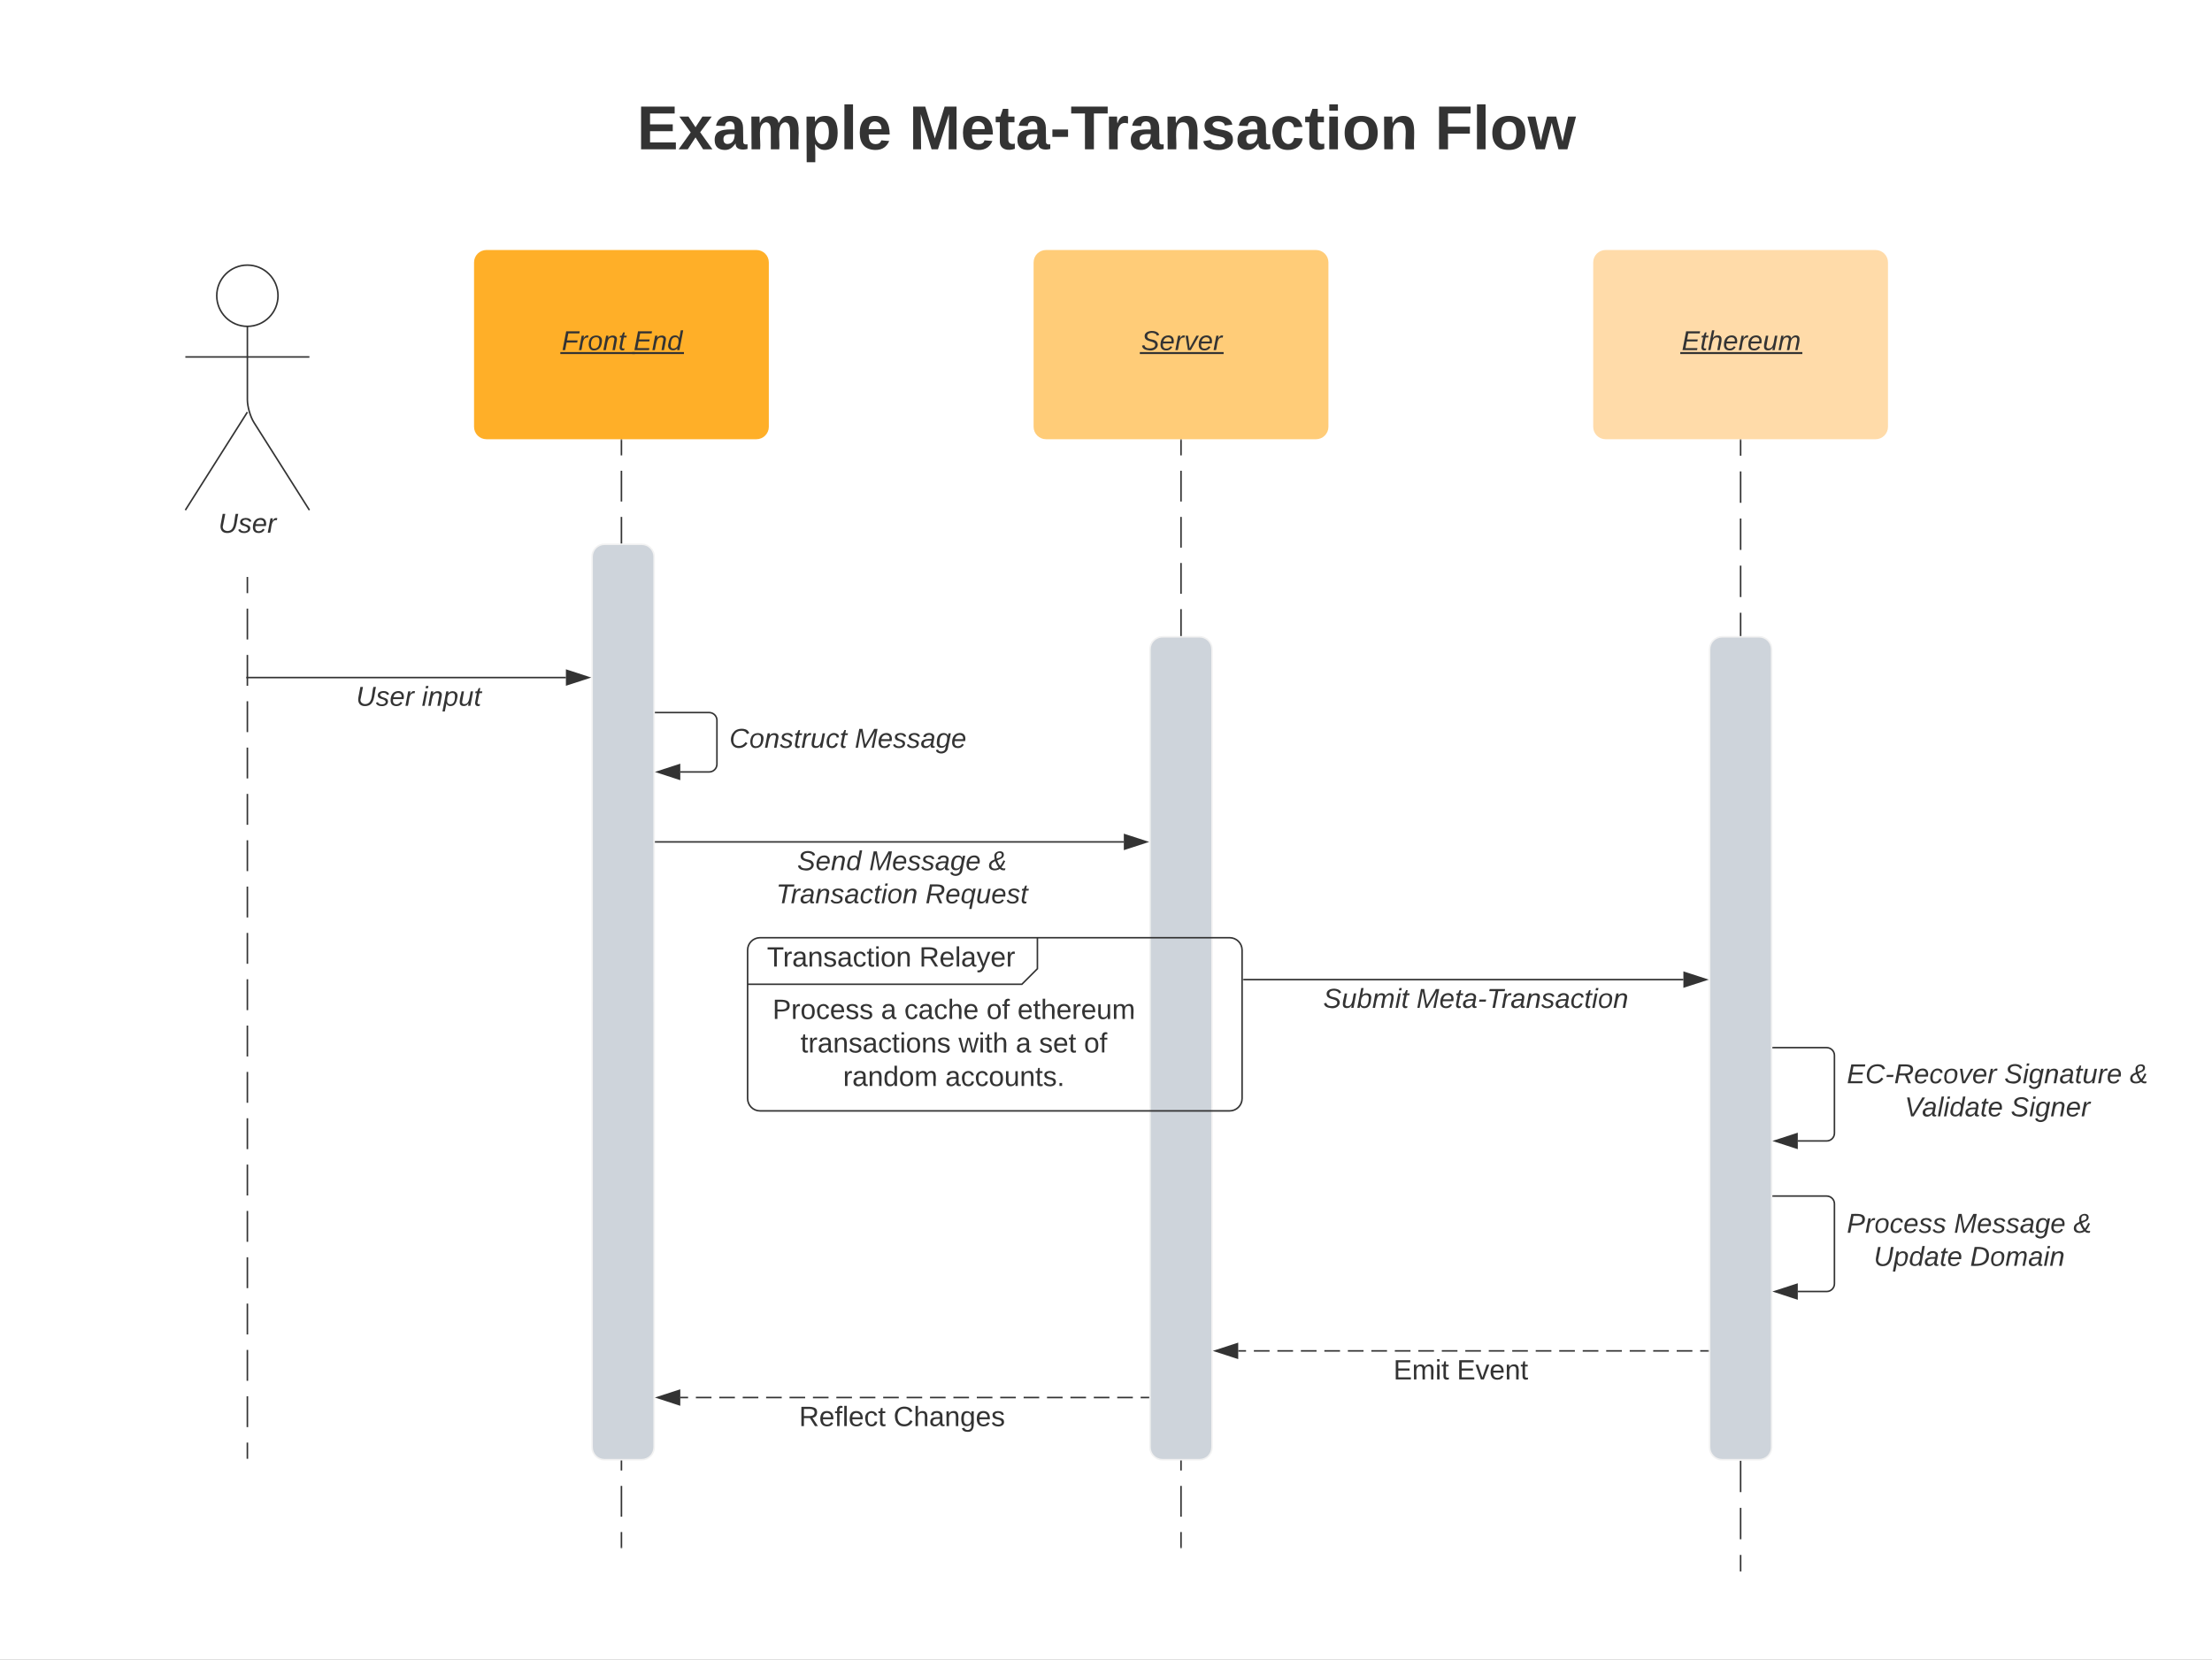 <svg xmlns="http://www.w3.org/2000/svg" xmlns:xlink="http://www.w3.org/1999/xlink" xmlns:lucid="lucid" width="1426.36" height="1070.11"><rect width="100%" height="100%" fill="#808080" stroke="none"/><g transform="translate(0 0)" lucid:page-tab-id="0_0"><path d="M0 0h1426.36v1070.1H0z" fill="#fff"/><path d="M400.72 283.7v9.92m0 9.92v19.83m0 9.92v19.82m0 9.9v19.85m0 9.9v19.85m0 9.9v19.85m0 9.9v19.85m0 9.9v19.85m0 9.9v19.85m0 9.9v19.85m0 9.9v19.85m0 9.9v19.85m0 9.9v19.85m0 9.9v19.85m0 9.9v19.85m0 9.9v19.85m0 9.9v19.84m0 9.93v19.83m0 9.92v19.83m0 9.93v19.83m0 9.92v19.83m0 9.93v19.83m0 9.92v19.83m0 9.93v19.83m0 9.92v9.92" stroke="#333" fill="none"/><path d="M401.22 283.7h-1v-.5h1z" fill="#333"/><path d="M400.72 997.68v.52" stroke="#333" fill="none"/><path d="M381.8 358.93c0-4.42 3.57-8 8-8h24c4.4 0 8 3.58 8 8V933.2c0 4.42-3.6 8-8 8h-24c-4.43 0-8-3.58-8-8z" stroke="#f2f2f2" fill="#ced4db"/><path d="M761.55 283.7v9.92m0 9.92v19.83m0 9.92v19.82m0 9.9v19.85m0 9.9v19.85m0 9.9v19.85m0 9.9v19.85m0 9.9v19.85m0 9.9v19.85m0 9.9v19.85m0 9.9v19.85m0 9.9v19.85m0 9.9v19.85m0 9.9v19.85m0 9.9v19.85m0 9.9v19.85m0 9.9v19.84m0 9.93v19.83m0 9.92v19.83m0 9.93v19.83m0 9.92v19.83m0 9.93v19.83m0 9.92v19.83m0 9.93v19.83m0 9.92v9.92" stroke="#333" fill="none"/><path d="M762.05 283.7h-1v-.5h1z" fill="#333"/><path d="M761.55 997.68v.52" stroke="#333" fill="none"/><path d="M741.55 418.6c0-4.42 3.58-8 8-8h24c4.42 0 8 3.58 8 8v514.6c0 4.42-3.58 8-8 8h-24c-4.42 0-8-3.58-8-8z" stroke="#f2f2f2" fill="#ced4db"/><path d="M305.68 169.2c0-4.42 3.58-8 8-8h174.08c4.4 0 8 3.58 8 8v106c0 4.42-3.6 8-8 8H313.68c-4.42 0-8-3.58-8-8z" stroke="#000" stroke-opacity="0" fill="#ffaf28"/><use xlink:href="#a" transform="matrix(1,0,0,1,313.68,169.202) translate(48.537 56.556)"/><use xlink:href="#b" transform="matrix(1,0,0,1,313.68,169.202) translate(94.858 56.556)"/><path d="M666.5 169.2c0-4.42 3.6-8 8-8h174.1c4.4 0 8 3.58 8 8v106c0 4.42-3.6 8-8 8H674.5c-4.4 0-8-3.58-8-8z" stroke="#000" stroke-opacity="0" fill="#ffcc78"/><use xlink:href="#c" transform="matrix(1,0,0,1,674.514,169.202) translate(61.377 56.556)"/><path d="M179.27 190.68c0 10.9-8.84 19.75-19.75 19.75-10.9 0-19.75-8.84-19.75-19.75 0-10.9 8.84-19.75 19.75-19.75 10.9 0 19.75 8.84 19.75 19.75z" stroke="#333" fill="#fff"/><path d="M159.52 210.43v47.3c0 4.42 1.9 11.03 4.28 14.76l35.72 56.43m-40-63.2l-40 63.2m0-98.75h80" stroke="#333" fill="none"/><path d="M119.52 178.93c0-4.42 3.58-8 8-8h64c4.42 0 8 3.58 8 8v164c0 4.42-3.58 8-8 8h-64c-4.42 0-8-3.58-8-8z" fill="none"/><use xlink:href="#d" transform="matrix(1,0,0,1,39.519,328.931) translate(101.284 14.556)"/><path d="M159.52 372.5v9.96m0 9.96v19.9m0 9.97v19.9m0 9.96v19.92m0 9.96v19.9m0 9.97v19.93m0 9.96v19.9m0 9.96v19.92m0 9.96v19.9m0 9.97v19.93m0 9.95v19.92m0 9.96v19.9m0 9.97v19.92m0 9.96v19.92m0 9.96v19.92m0 9.95v19.92m0 9.96v19.9m0 9.97v19.92m0 9.96v19.9m0 9.97v9.96M159.52 372.5v-.5M159.52 940.1v.5M159.24 436.87h205.68M159.25 436.87h-.5" stroke="#333" fill="none"/><path d="M379.67 436.87l-14.26 4.63v-9.27z" stroke="#333" fill="#333"/><use xlink:href="#e" transform="matrix(1,0,0,1,229.595,440.868) translate(0.005 14.222)"/><use xlink:href="#f" transform="matrix(1,0,0,1,229.595,440.868) translate(42.375 14.222)"/><path d="M405.45 67.26c0-4.42 3.58-8 8-8h599.46c4.42 0 8 3.58 8 8v42c0 4.43-3.58 8-8 8H413.46c-4.42 0-8-3.57-8-8z" fill="none"/><use xlink:href="#g" transform="matrix(1,0,0,1,410.451,64.258) translate(0.278 32)"/><use xlink:href="#h" transform="matrix(1,0,0,1,410.451,64.258) translate(175.722 32)"/><use xlink:href="#i" transform="matrix(1,0,0,1,410.451,64.258) translate(514.833 32)"/><path d="M422.8 542.85h301.87" stroke="#333" fill="none"/><path d="M422.8 543.35h-.5v-1h.5z" fill="#333"/><path d="M739.43 542.85l-14.26 4.64v-9.28z" stroke="#333" fill="#333"/><use xlink:href="#j" transform="matrix(1,0,0,1,500.461,546.855) translate(13.585 14.222)"/><use xlink:href="#k" transform="matrix(1,0,0,1,500.461,546.855) translate(60.005 14.222)"/><use xlink:href="#l" transform="matrix(1,0,0,1,500.461,546.855) translate(136.993 14.222)"/><use xlink:href="#m" transform="matrix(1,0,0,1,500.461,546.855) translate(0.005 35.556)"/><use xlink:href="#n" transform="matrix(1,0,0,1,500.461,546.855) translate(96.301 35.556)"/><path d="M422.8 459.44h34.5c2.75 0 5 2.24 5 5v28.3c0 2.75-2.25 5-5 5h-18.63" stroke="#333" fill="none"/><path d="M422.8 459.94h-.5v-1h.5z" fill="#333"/><path d="M423.9 497.73l14.27-4.63v9.27z" stroke="#333" fill="#333"/><use xlink:href="#o" transform="matrix(1,0,0,1,470.291,467.921) translate(0.005 14.222)"/><use xlink:href="#p" transform="matrix(1,0,0,1,470.291,467.921) translate(80.894 14.222)"/><path d="M1122.4 283.7v10.13m0 10.12v20.25m0 10.13v20.25m0 10.13v20.26m0 10.12v20.25m0 10.13v20.25m0 10.14v20.25m0 10.1v20.26m0 10.13v20.24m0 10.12v20.26m0 10.12v20.25m0 10.12v20.25m0 10.12v20.25m0 10.12v20.25m0 10.13v20.25m0 10.12v20.25m0 10.13v20.25m0 10.13v20.25m0 10.12v20.25m0 10.13v20.25m0 10.13v20.26m0 10.12v20.25m0 10.13v20.25m0 10.14v20.25m0 10.1v10.14" stroke="#333" fill="none"/><path d="M1122.9 283.7h-1v-.5h1z" fill="#333"/><path d="M1122.4 1012.72v.52" stroke="#333" fill="none"/><path d="M1102.4 418.6c0-4.42 3.57-8 8-8h24c4.4 0 8 3.58 8 8v514.6c0 4.42-3.6 8-8 8h-24c-4.43 0-8-3.58-8-8z" stroke="#f2f2f2" fill="#ced4db"/><path d="M1027.35 169.2c0-4.42 3.58-8 8-8h174.07c4.42 0 8 3.58 8 8v106c0 4.42-3.58 8-8 8h-174.07c-4.42 0-8-3.58-8-8z" stroke="#000" stroke-opacity="0" fill="#ffdba9"/><use xlink:href="#q" transform="matrix(1,0,0,1,1035.348,169.202) translate(49.031 56.556)"/><path d="M1143.4 675.5h34.5c2.75 0 5 2.23 5 5v50.16c0 2.76-2.25 5-5 5h-18.63" stroke="#333" fill="none"/><path d="M1143.4 676h-.5v-1h.5z" fill="#333"/><path d="M1144.5 735.66l14.27-4.64v9.27z" stroke="#333" fill="#333"/><use xlink:href="#r" transform="matrix(1,0,0,1,1190.886,684.241) translate(0.005 14.222)"/><use xlink:href="#s" transform="matrix(1,0,0,1,1190.886,684.241) translate(101.536 14.222)"/><use xlink:href="#l" transform="matrix(1,0,0,1,1190.886,684.241) translate(182.425 14.222)"/><use xlink:href="#t" transform="matrix(1,0,0,1,1190.886,684.241) translate(37.314 35.556)"/><use xlink:href="#u" transform="matrix(1,0,0,1,1190.886,684.241) translate(105.709 35.556)"/><path d="M482.08 612.62c0-4.42 3.58-8 8-8h170.87c4.42 0 8 3.58 8 8v4.93c0 3.9-2.24 9.3-5 12.07-2.76 2.76-8.17 5-12.07 5h-161.8c-4.42 0-8-3.58-8-8z" fill="#fff"/><path d="M668.95 604.62v20l-10 10H482.08" stroke="#333" fill="none"/><path d="M482.08 612.62c0-4.42 3.58-8 8-8h302.85c4.4 0 8 3.58 8 8v95.66c0 4.42-3.6 8-8 8H490.08c-4.42 0-8-3.58-8-8z" stroke="#333" fill="none"/><use xlink:href="#v" transform="matrix(1,0,0,1,490.081,604.62) translate(4.475 18.6)"/><use xlink:href="#w" transform="matrix(1,0,0,1,490.081,604.62) translate(102.675 18.6)"/><use xlink:href="#x" transform="matrix(1,0,0,1,494.081,642.62) translate(4.075 14.4)"/><use xlink:href="#y" transform="matrix(1,0,0,1,494.081,642.62) translate(74.025 14.4)"/><use xlink:href="#z" transform="matrix(1,0,0,1,494.081,642.62) translate(89.025 14.4)"/><use xlink:href="#A" transform="matrix(1,0,0,1,494.081,642.62) translate(142.025 14.4)"/><use xlink:href="#B" transform="matrix(1,0,0,1,494.081,642.62) translate(162.025 14.4)"/><use xlink:href="#C" transform="matrix(1,0,0,1,494.081,642.62) translate(22.1 36)"/><use xlink:href="#D" transform="matrix(1,0,0,1,494.081,642.62) translate(124 36)"/><use xlink:href="#y" transform="matrix(1,0,0,1,494.081,642.62) translate(160.9 36)"/><use xlink:href="#E" transform="matrix(1,0,0,1,494.081,642.62) translate(175.9 36)"/><use xlink:href="#F" transform="matrix(1,0,0,1,494.081,642.62) translate(204.9 36)"/><use xlink:href="#G" transform="matrix(1,0,0,1,494.081,642.62) translate(49.55 57.6)"/><use xlink:href="#H" transform="matrix(1,0,0,1,494.081,642.62) translate(115.45 57.6)"/><path d="M801.93 631.64h283.57" stroke="#333" fill="none"/><path d="M801.94 632.14h-.5v-1h.5z" fill="#333"/><path d="M1100.27 631.64l-14.27 4.63V627z" stroke="#333" fill="#333"/><g><use xlink:href="#I" transform="matrix(1,0,0,1,853.236,635.638) translate(0.005 14.222)"/><use xlink:href="#J" transform="matrix(1,0,0,1,853.236,635.638) translate(60.153 14.222)"/></g><path d="M1143.4 771.2h34.5c2.75 0 5 2.25 5 5v51.54c0 2.76-2.25 5-5 5h-18.63" stroke="#333" fill="none"/><path d="M1143.4 771.7h-.5v-1h.5z" fill="#333"/><path d="M1144.5 832.74l14.27-4.63v9.28z" stroke="#333" fill="#333"/><g><use xlink:href="#K" transform="matrix(1,0,0,1,1190.886,780.642) translate(0.005 14.222)"/><use xlink:href="#k" transform="matrix(1,0,0,1,1190.886,780.642) translate(69.091 14.222)"/><use xlink:href="#l" transform="matrix(1,0,0,1,1190.886,780.642) translate(146.079 14.222)"/><use xlink:href="#L" transform="matrix(1,0,0,1,1190.886,780.642) translate(17.338 35.556)"/><use xlink:href="#M" transform="matrix(1,0,0,1,1190.886,780.642) translate(79.511 35.556)"/></g><path d="M1101.4 871.03h-5.06m-5.05 0h-10.1m-5.06 0h-10.1m-5.05 0h-10.1m-5.06 0h-10.1m-5.04 0h-10.1m-5.05 0h-10.1m-5.05 0h-10.1m-5.05 0h-10.1m-5.04 0H960m-5.04 0h-10.1m-5.05 0h-10.1m-5.04 0h-10.1m-5.04 0h-10.1m-5.05 0h-10.1m-5.05 0h-10.1m-5.05 0h-10.1m-5.04 0h-10.1m-5.05 0h-10.1m-5.05 0h-10.1m-5.05 0h-5.04" stroke="#333" fill="none"/><path d="M1101.9 871.53h-.53v-1h.52z" fill="#333"/><path d="M783.67 871.03l14.27-4.64v9.26z" stroke="#333" fill="#333"/><g><use xlink:href="#N" transform="matrix(1,0,0,1,898.519,875.029) translate(0.005 14.4)"/><use xlink:href="#O" transform="matrix(1,0,0,1,898.519,875.029) translate(40.905 14.4)"/></g><path d="M740.55 901.1h-5.03m-5.03 0h-10.07m-5.03 0h-10.07m-5.03 0h-10.06m-5.03 0h-10.06m-5.03 0h-10.05m-5.03 0h-10.06m-5.03 0h-10.07m-5.03 0h-10.06m-5.03 0h-10.06m-5.04 0h-10.06m-5.03 0H569.5m-5.04 0H554.4m-5.04 0H539.3m-5.03 0H524.2m-5.02 0H509.1m-5.02 0h-10.06m-5.03 0h-10.07m-5.04 0h-10.07m-5.03 0h-10.06m-5.03 0h-5.03" stroke="#333" fill="none"/><path d="M741.05 901.6h-.5v-1h.5z" fill="#333"/><path d="M423.9 901.1l14.27-4.62v9.27z" stroke="#333" fill="#333"/><g><use xlink:href="#P" transform="matrix(1,0,0,1,515.246,905.111) translate(0.005 14.4)"/><use xlink:href="#Q" transform="matrix(1,0,0,1,515.246,905.111) translate(60.905 14.4)"/></g><defs><path fill="#333" d="M87-220l-18 92h140l-5 28H64L45 0H11l48-248h178l-5 28H87" id="R"/><path fill="#333" d="M66-151c12-25 30-51 66-40l-6 26C45-176 58-65 38 0H6l36-190h30" id="S"/><path fill="#333" d="M30-147c31-64 166-65 159 27C183-49 158 1 86 4 9 8 1-88 30-147zM88-20c53 0 68-48 68-100 0-31-11-51-44-50-52 1-68 46-68 97 0 32 13 53 44 53" id="T"/><path fill="#333" d="M67-158c22-48 132-52 116 29L158 0h-32l25-140c3-38-53-32-70-12C52-117 51-52 38 0H6l36-190h30" id="U"/><path fill="#333" d="M51-54c-9 22 5 41 31 30L79-1C43 14 10-4 19-52l22-115H19l5-23h22l19-43h21l-9 43h35l-4 23H73" id="V"/><g id="a"><use transform="matrix(0.049,0,0,0.049,0,0)" xlink:href="#R"/><use transform="matrix(0.049,0,0,0.049,10.815,0)" xlink:href="#S"/><use transform="matrix(0.049,0,0,0.049,16.691,0)" xlink:href="#T"/><use transform="matrix(0.049,0,0,0.049,26.568,0)" xlink:href="#U"/><use transform="matrix(0.049,0,0,0.049,36.444,0)" xlink:href="#V"/><path fill="#333" d="M-.9 1.23h48.1v1.3H-.9z"/></g><path fill="#333" d="M11 0l48-248h184l-5 28H87l-15 79h140l-5 27H67L50-27h158l-5 27H11" id="W"/><path fill="#333" d="M133-28C103 26-5 8 13-77c13-62 24-115 90-117 29-1 46 15 56 35l19-102h32L160 0h-30zM45-64c-2 27 10 43 35 43 54-1 69-50 69-103 0-29-15-46-42-46-53-1-58 58-62 106" id="X"/><g id="b"><use transform="matrix(0.049,0,0,0.049,0,0)" xlink:href="#W"/><use transform="matrix(0.049,0,0,0.049,11.852,0)" xlink:href="#U"/><use transform="matrix(0.049,0,0,0.049,21.728,0)" xlink:href="#X"/><path fill="#333" d="M-.9 1.23h33.4v1.3H-.9z"/></g><path fill="#333" d="M194-120c59 52 2 134-86 124-53-6-90-18-98-63l31-7c8 30 29 43 70 43 46 0 84-17 71-62-32-43-135-20-137-98-3-89 178-90 191-16l-30 9c-8-48-127-53-127 5 0 53 81 35 115 65" id="Y"/><path fill="#333" d="M111-194c62-3 86 47 72 106H45c-7 38 6 69 45 68 27-1 43-14 53-32l24 11C152-15 129 4 87 4 38 3 12-23 12-71c0-70 32-119 99-123zm44 81c14-66-71-72-95-28-4 8-8 17-11 28h106" id="Z"/><path fill="#333" d="M89 0H52L20-190h33L74-25l89-165h34" id="aa"/><g id="c"><use transform="matrix(0.049,0,0,0.049,0,0)" xlink:href="#Y"/><use transform="matrix(0.049,0,0,0.049,11.852,0)" xlink:href="#Z"/><use transform="matrix(0.049,0,0,0.049,21.728,0)" xlink:href="#S"/><use transform="matrix(0.049,0,0,0.049,27.605,0)" xlink:href="#aa"/><use transform="matrix(0.049,0,0,0.049,36.494,0)" xlink:href="#Z"/><use transform="matrix(0.049,0,0,0.049,46.37,0)" xlink:href="#S"/><path fill="#333" d="M-.9 1.23h54.03v1.3H-.9z"/></g><path fill="#333" d="M62-99C39-31 123 0 170-40s38-139 58-208h34C234-144 253 4 115 4 49 4 18-43 31-112l26-136h34" id="ab"/><path fill="#333" d="M55-144c13 50 104 24 104 88C159 21 15 23 1-39l26-10c6 40 102 42 102-4-13-50-104-23-104-87 0-71 143-71 148-8l-29 4c-5-35-85-37-89 0" id="ac"/><g id="d"><use transform="matrix(0.049,0,0,0.049,0,0)" xlink:href="#ab"/><use transform="matrix(0.049,0,0,0.049,12.79,0)" xlink:href="#ac"/><use transform="matrix(0.049,0,0,0.049,21.679,0)" xlink:href="#Z"/><use transform="matrix(0.049,0,0,0.049,31.556,0)" xlink:href="#S"/></g><g id="e"><use transform="matrix(0.049,0,0,0.049,0,0)" xlink:href="#ab"/><use transform="matrix(0.049,0,0,0.049,12.79,0)" xlink:href="#ac"/><use transform="matrix(0.049,0,0,0.049,21.679,0)" xlink:href="#Z"/><use transform="matrix(0.049,0,0,0.049,31.556,0)" xlink:href="#S"/></g><path fill="#333" d="M50-231l6-30h32l-6 30H50zM6 0l37-190h31L37 0H6" id="ad"/><path fill="#333" d="M67-162c32-53 139-36 121 50C175-51 163 2 97 4 68 4 52-11 42-31 38 6 28 39 22 75H-9l50-265h29c-1 10 0 20-3 28zm89 36c0-26-10-43-35-43-54 0-67 50-69 103-1 29 14 45 42 46 53 0 62-58 62-106" id="ae"/><path fill="#333" d="M67 3c-93-2-31-127-26-193h32L48-50c-3 39 53 32 70 12 30-34 30-101 43-152h32L157 0h-30c1-10 6-24 4-33-14 20-29 37-64 36" id="af"/><g id="f"><use transform="matrix(0.049,0,0,0.049,0,0)" xlink:href="#ad"/><use transform="matrix(0.049,0,0,0.049,3.901,0)" xlink:href="#U"/><use transform="matrix(0.049,0,0,0.049,13.778,0)" xlink:href="#ae"/><use transform="matrix(0.049,0,0,0.049,23.654,0)" xlink:href="#af"/><use transform="matrix(0.049,0,0,0.049,33.531,0)" xlink:href="#V"/></g><path fill="#333" d="M24 0v-248h195v40H76v63h132v40H76v65h150V0H24" id="ag"/><path fill="#333" d="M144 0l-44-69L55 0H2l70-98-66-92h53l41 62 40-62h54l-67 91 71 99h-54" id="ah"/><path fill="#333" d="M133-34C117-15 103 5 69 4 32 3 11-16 11-54c-1-60 55-63 116-61 1-26-3-47-28-47-18 1-26 9-28 27l-52-2c7-38 36-58 82-57s74 22 75 68l1 82c-1 14 12 18 25 15v27c-30 8-71 5-69-32zm-48 3c29 0 43-24 42-57-32 0-66-3-65 30 0 17 8 27 23 27" id="ai"/><path fill="#333" d="M220-157c-53 9-28 100-34 157h-49v-107c1-27-5-49-29-50C55-147 81-57 75 0H25l-1-190h47c2 12-1 28 3 38 10-53 101-56 108 0 13-22 24-43 59-42 82 1 51 116 57 194h-49v-107c-1-25-5-48-29-50" id="aj"/><path fill="#333" d="M135-194c53 0 70 44 70 98 0 56-19 98-73 100-31 1-45-17-59-34 3 33 2 69 2 105H25l-1-265h48c2 10 0 23 3 31 11-24 29-35 60-35zM114-30c33 0 39-31 40-66 0-38-9-64-40-64-56 0-55 130 0 130" id="ak"/><path fill="#333" d="M25 0v-261h50V0H25" id="al"/><path fill="#333" d="M185-48c-13 30-37 53-82 52C43 2 14-33 14-96s30-98 90-98c62 0 83 45 84 108H66c0 31 8 55 39 56 18 0 30-7 34-22zm-45-69c5-46-57-63-70-21-2 6-4 13-4 21h74" id="am"/><g id="g"><use transform="matrix(0.111,0,0,0.111,0,0)" xlink:href="#ag"/><use transform="matrix(0.111,0,0,0.111,26.667,0)" xlink:href="#ah"/><use transform="matrix(0.111,0,0,0.111,48.889,0)" xlink:href="#ai"/><use transform="matrix(0.111,0,0,0.111,71.111,0)" xlink:href="#aj"/><use transform="matrix(0.111,0,0,0.111,106.667,0)" xlink:href="#ak"/><use transform="matrix(0.111,0,0,0.111,131,0)" xlink:href="#al"/><use transform="matrix(0.111,0,0,0.111,142.111,0)" xlink:href="#am"/></g><path fill="#333" d="M230 0l2-204L168 0h-37L68-204 70 0H24v-248h70l56 185 57-185h69V0h-46" id="an"/><path fill="#333" d="M115-3C79 11 28 4 28-45v-112H4v-33h27l15-45h31v45h36v33H77v99c-1 23 16 31 38 25v30" id="ao"/><path fill="#333" d="M14-72v-43h91v43H14" id="ap"/><path fill="#333" d="M136-208V0H84v-208H4v-40h212v40h-80" id="aq"/><path fill="#333" d="M135-150c-39-12-60 13-60 57V0H25l-1-190h47c2 13-1 29 3 40 6-28 27-53 61-41v41" id="ar"/><path fill="#333" d="M135-194c87-1 58 113 63 194h-50c-7-57 23-157-34-157-59 0-34 97-39 157H25l-1-190h47c2 12-1 28 3 38 12-26 28-41 61-42" id="as"/><path fill="#333" d="M137-138c1-29-70-34-71-4 15 46 118 7 119 86 1 83-164 76-172 9l43-7c4 19 20 25 44 25 33 8 57-30 24-41C81-84 22-81 20-136c-2-80 154-74 161-7" id="at"/><path fill="#333" d="M190-63c-7 42-38 67-86 67-59 0-84-38-90-98-12-110 154-137 174-36l-49 2c-2-19-15-32-35-32-30 0-35 28-38 64-6 74 65 87 74 30" id="au"/><path fill="#333" d="M25-224v-37h50v37H25zM25 0v-190h50V0H25" id="av"/><path fill="#333" d="M110-194c64 0 96 36 96 99 0 64-35 99-97 99-61 0-95-36-95-99 0-62 34-99 96-99zm-1 164c35 0 45-28 45-65 0-40-10-65-43-65-34 0-45 26-45 65 0 36 10 65 43 65" id="aw"/><g id="h"><use transform="matrix(0.111,0,0,0.111,0,0)" xlink:href="#an"/><use transform="matrix(0.111,0,0,0.111,33.222,0)" xlink:href="#am"/><use transform="matrix(0.111,0,0,0.111,55.444,0)" xlink:href="#ao"/><use transform="matrix(0.111,0,0,0.111,68.667,0)" xlink:href="#ai"/><use transform="matrix(0.111,0,0,0.111,90.889,0)" xlink:href="#ap"/><use transform="matrix(0.111,0,0,0.111,104.111,0)" xlink:href="#aq"/><use transform="matrix(0.111,0,0,0.111,126.222,0)" xlink:href="#ar"/><use transform="matrix(0.111,0,0,0.111,141.778,0)" xlink:href="#ai"/><use transform="matrix(0.111,0,0,0.111,164,0)" xlink:href="#as"/><use transform="matrix(0.111,0,0,0.111,188.333,0)" xlink:href="#at"/><use transform="matrix(0.111,0,0,0.111,210.556,0)" xlink:href="#ai"/><use transform="matrix(0.111,0,0,0.111,232.778,0)" xlink:href="#au"/><use transform="matrix(0.111,0,0,0.111,255,0)" xlink:href="#ao"/><use transform="matrix(0.111,0,0,0.111,268.222,0)" xlink:href="#av"/><use transform="matrix(0.111,0,0,0.111,279.333,0)" xlink:href="#aw"/><use transform="matrix(0.111,0,0,0.111,303.667,0)" xlink:href="#as"/></g><path fill="#333" d="M76-208v77h127v40H76V0H24v-248h183v40H76" id="ax"/><path fill="#333" d="M231 0h-52l-39-155L100 0H48L-1-190h46L77-45c9-52 24-97 36-145h53l37 145 32-145h46" id="ay"/><g id="i"><use transform="matrix(0.111,0,0,0.111,0,0)" xlink:href="#ax"/><use transform="matrix(0.111,0,0,0.111,24.333,0)" xlink:href="#al"/><use transform="matrix(0.111,0,0,0.111,35.444,0)" xlink:href="#aw"/><use transform="matrix(0.111,0,0,0.111,59.778,0)" xlink:href="#ay"/></g><g id="j"><use transform="matrix(0.049,0,0,0.049,0,0)" xlink:href="#Y"/><use transform="matrix(0.049,0,0,0.049,11.852,0)" xlink:href="#Z"/><use transform="matrix(0.049,0,0,0.049,21.728,0)" xlink:href="#U"/><use transform="matrix(0.049,0,0,0.049,31.605,0)" xlink:href="#X"/></g><path fill="#333" d="M222 0l43-216c-8 16-17 34-26 49L143 0h-22L81-216 41 0H11l48-248h42l38 208 116-208h45L252 0h-30" id="az"/><path fill="#333" d="M165-48c-4 18 1 34 23 27l-3 20c-29 8-62 0-52-35h-2C116-14 99 4 63 4 30 4 8-16 8-49c0-68 71-67 138-67 10-26 0-56-31-54-26 1-42 9-47 31l-32-5c8-67 160-71 144 15-5 28-9 54-15 81zM42-50c3 52 80 24 89-6 7-12 7-24 11-38-47 1-103-4-100 44" id="aA"/><path fill="#333" d="M103-194c29 0 47 14 56 36 2-11 5-23 8-32h30L160-5C157 61 82 97 21 62 9 55 4 45 1 30l28-7c7 42 83 31 92-3 4-16 9-38 13-55-13 20-29 36-62 36-40 0-60-25-60-64 0-71 23-131 91-131zm4 24c-53 0-58 54-61 104-2 27 10 44 36 44 49 0 65-50 67-102 1-29-15-46-42-46" id="aB"/><g id="k"><use transform="matrix(0.049,0,0,0.049,0,0)" xlink:href="#az"/><use transform="matrix(0.049,0,0,0.049,14.765,0)" xlink:href="#Z"/><use transform="matrix(0.049,0,0,0.049,24.642,0)" xlink:href="#ac"/><use transform="matrix(0.049,0,0,0.049,33.531,0)" xlink:href="#ac"/><use transform="matrix(0.049,0,0,0.049,42.42,0)" xlink:href="#aA"/><use transform="matrix(0.049,0,0,0.049,52.296,0)" xlink:href="#aB"/><use transform="matrix(0.049,0,0,0.049,62.173,0)" xlink:href="#Z"/></g><path fill="#333" d="M76-182c-8-73 125-95 125-21 0 51-54 56-87 74 9 28 22 52 38 74 18-21 33-48 44-75l23 10c-14 30-29 60-51 83 10 12 32 18 53 12l-3 23c-25 10-55 0-69-17C107 16 2 14 6-62c3-51 38-63 75-80-2-12-3-27-5-40zM36-62c0 51 68 50 96 25-18-23-33-52-44-82-24 12-52 20-52 57zm109-166c-39-2-46 38-38 76 28-11 67-14 67-50 0-17-12-25-29-26" id="aC"/><use transform="matrix(0.049,0,0,0.049,0,0)" xlink:href="#aC" id="l"/><path fill="#333" d="M151-220L108 0H75l42-220H32l6-28h203l-5 28h-85" id="aD"/><path fill="#333" d="M44-68c0 29 11 47 38 47 30 0 42-19 51-41l28 9C148-21 126 4 82 4 31 4 10-29 12-85c3-77 74-140 146-93 12 8 15 23 18 40l-31 5c-1-22-13-36-36-36-52 0-65 49-65 101" id="aE"/><g id="m"><use transform="matrix(0.049,0,0,0.049,0,0)" xlink:href="#aD"/><use transform="matrix(0.049,0,0,0.049,9.481,0)" xlink:href="#S"/><use transform="matrix(0.049,0,0,0.049,15.358,0)" xlink:href="#aA"/><use transform="matrix(0.049,0,0,0.049,25.235,0)" xlink:href="#U"/><use transform="matrix(0.049,0,0,0.049,35.111,0)" xlink:href="#ac"/><use transform="matrix(0.049,0,0,0.049,44,0)" xlink:href="#aA"/><use transform="matrix(0.049,0,0,0.049,53.877,0)" xlink:href="#aE"/><use transform="matrix(0.049,0,0,0.049,62.765,0)" xlink:href="#V"/><use transform="matrix(0.049,0,0,0.049,67.704,0)" xlink:href="#ad"/><use transform="matrix(0.049,0,0,0.049,71.605,0)" xlink:href="#T"/><use transform="matrix(0.049,0,0,0.049,81.481,0)" xlink:href="#U"/></g><path fill="#333" d="M249-183c0 48-29 72-75 77L221 0h-36l-43-103H65L45 0H11l48-248c83 2 190-17 190 65zm-34 3c0-55-74-39-127-41l-18 92c63-1 145 13 145-51" id="aF"/><path fill="#333" d="M133-28C103 26-5 8 13-77c13-62 24-115 90-117 29-1 46 15 56 35 2-12 6-24 8-34h31L144 75h-31zM45-64c-2 27 10 43 35 43 54-1 69-50 69-103 0-29-15-46-42-46-53-1-58 58-62 106" id="aG"/><g id="n"><use transform="matrix(0.049,0,0,0.049,0,0)" xlink:href="#aF"/><use transform="matrix(0.049,0,0,0.049,12.79,0)" xlink:href="#Z"/><use transform="matrix(0.049,0,0,0.049,22.667,0)" xlink:href="#aG"/><use transform="matrix(0.049,0,0,0.049,32.543,0)" xlink:href="#af"/><use transform="matrix(0.049,0,0,0.049,42.42,0)" xlink:href="#Z"/><use transform="matrix(0.049,0,0,0.049,52.296,0)" xlink:href="#ac"/><use transform="matrix(0.049,0,0,0.049,61.185,0)" xlink:href="#V"/></g><path fill="#333" d="M125-24c46 0 70-25 89-51l25 16C214-24 183 4 123 4 8 4-5-146 60-208c32-50 158-61 191-5 5 7 9 14 11 22l-32 10c-9-28-33-43-69-43-74 0-108 51-108 125 0 46 24 75 72 75" id="aH"/><g id="o"><use transform="matrix(0.049,0,0,0.049,0,0)" xlink:href="#aH"/><use transform="matrix(0.049,0,0,0.049,12.79,0)" xlink:href="#T"/><use transform="matrix(0.049,0,0,0.049,22.667,0)" xlink:href="#U"/><use transform="matrix(0.049,0,0,0.049,32.543,0)" xlink:href="#ac"/><use transform="matrix(0.049,0,0,0.049,41.432,0)" xlink:href="#V"/><use transform="matrix(0.049,0,0,0.049,46.37,0)" xlink:href="#S"/><use transform="matrix(0.049,0,0,0.049,52.247,0)" xlink:href="#af"/><use transform="matrix(0.049,0,0,0.049,62.123,0)" xlink:href="#aE"/><use transform="matrix(0.049,0,0,0.049,71.012,0)" xlink:href="#V"/></g><g id="p"><use transform="matrix(0.049,0,0,0.049,0,0)" xlink:href="#az"/><use transform="matrix(0.049,0,0,0.049,14.765,0)" xlink:href="#Z"/><use transform="matrix(0.049,0,0,0.049,24.642,0)" xlink:href="#ac"/><use transform="matrix(0.049,0,0,0.049,33.531,0)" xlink:href="#ac"/><use transform="matrix(0.049,0,0,0.049,42.42,0)" xlink:href="#aA"/><use transform="matrix(0.049,0,0,0.049,52.296,0)" xlink:href="#aB"/><use transform="matrix(0.049,0,0,0.049,62.173,0)" xlink:href="#Z"/></g><path fill="#333" d="M67-158c15-20 31-36 64-36 94 0 33 127 27 194h-32l25-140c3-38-53-32-70-12C52-117 51-51 37 0H6l51-261h31" id="aI"/><path fill="#333" d="M248-111c6-24 9-61-24-58-72 9-57 108-77 169h-31l26-142c3-37-50-30-64-10C52-115 50-51 37 0H6l36-190h30c-1 10-6 24-4 32 13-43 101-52 105 5 13-22 29-41 61-41 90 0 28 129 23 194h-31" id="aJ"/><g id="q"><use transform="matrix(0.049,0,0,0.049,0,0)" xlink:href="#W"/><use transform="matrix(0.049,0,0,0.049,11.852,0)" xlink:href="#V"/><use transform="matrix(0.049,0,0,0.049,16.79,0)" xlink:href="#aI"/><use transform="matrix(0.049,0,0,0.049,26.667,0)" xlink:href="#Z"/><use transform="matrix(0.049,0,0,0.049,36.543,0)" xlink:href="#S"/><use transform="matrix(0.049,0,0,0.049,42.42,0)" xlink:href="#Z"/><use transform="matrix(0.049,0,0,0.049,52.296,0)" xlink:href="#af"/><use transform="matrix(0.049,0,0,0.049,62.173,0)" xlink:href="#aJ"/><path fill="#333" d="M-.9 1.23h78.73v1.3H-.9z"/></g><path fill="#333" d="M18-82l6-28h88l-6 28H18" id="aK"/><g id="r"><use transform="matrix(0.049,0,0,0.049,0,0)" xlink:href="#W"/><use transform="matrix(0.049,0,0,0.049,11.852,0)" xlink:href="#aH"/><use transform="matrix(0.049,0,0,0.049,24.642,0)" xlink:href="#aK"/><use transform="matrix(0.049,0,0,0.049,30.519,0)" xlink:href="#aF"/><use transform="matrix(0.049,0,0,0.049,43.309,0)" xlink:href="#Z"/><use transform="matrix(0.049,0,0,0.049,53.185,0)" xlink:href="#aE"/><use transform="matrix(0.049,0,0,0.049,62.074,0)" xlink:href="#T"/><use transform="matrix(0.049,0,0,0.049,71.951,0)" xlink:href="#aa"/><use transform="matrix(0.049,0,0,0.049,80.84,0)" xlink:href="#Z"/><use transform="matrix(0.049,0,0,0.049,90.716,0)" xlink:href="#S"/></g><g id="s"><use transform="matrix(0.049,0,0,0.049,0,0)" xlink:href="#Y"/><use transform="matrix(0.049,0,0,0.049,11.852,0)" xlink:href="#ad"/><use transform="matrix(0.049,0,0,0.049,15.753,0)" xlink:href="#aB"/><use transform="matrix(0.049,0,0,0.049,25.63,0)" xlink:href="#U"/><use transform="matrix(0.049,0,0,0.049,35.506,0)" xlink:href="#aA"/><use transform="matrix(0.049,0,0,0.049,45.383,0)" xlink:href="#V"/><use transform="matrix(0.049,0,0,0.049,50.321,0)" xlink:href="#af"/><use transform="matrix(0.049,0,0,0.049,60.198,0)" xlink:href="#S"/><use transform="matrix(0.049,0,0,0.049,66.074,0)" xlink:href="#Z"/></g><path fill="#333" d="M119 0H84L31-248h34l41 218 126-218h36" id="aL"/><path fill="#333" d="M6 0l50-261h32L37 0H6" id="aM"/><g id="t"><use transform="matrix(0.049,0,0,0.049,0,0)" xlink:href="#aL"/><use transform="matrix(0.049,0,0,0.049,11.21,0)" xlink:href="#aA"/><use transform="matrix(0.049,0,0,0.049,21.086,0)" xlink:href="#aM"/><use transform="matrix(0.049,0,0,0.049,24.988,0)" xlink:href="#ad"/><use transform="matrix(0.049,0,0,0.049,28.889,0)" xlink:href="#X"/><use transform="matrix(0.049,0,0,0.049,38.765,0)" xlink:href="#aA"/><use transform="matrix(0.049,0,0,0.049,48.642,0)" xlink:href="#V"/><use transform="matrix(0.049,0,0,0.049,53.58,0)" xlink:href="#Z"/></g><g id="u"><use transform="matrix(0.049,0,0,0.049,0,0)" xlink:href="#Y"/><use transform="matrix(0.049,0,0,0.049,11.852,0)" xlink:href="#ad"/><use transform="matrix(0.049,0,0,0.049,15.753,0)" xlink:href="#aB"/><use transform="matrix(0.049,0,0,0.049,25.63,0)" xlink:href="#U"/><use transform="matrix(0.049,0,0,0.049,35.506,0)" xlink:href="#Z"/><use transform="matrix(0.049,0,0,0.049,45.383,0)" xlink:href="#S"/></g><path fill="#333" d="M127-220V0H93v-220H8v-28h204v28h-85" id="aN"/><path fill="#333" d="M114-163C36-179 61-72 57 0H25l-1-190h30c1 12-1 29 2 39 6-27 23-49 58-41v29" id="aO"/><path fill="#333" d="M141-36C126-15 110 5 73 4 37 3 15-17 15-53c-1-64 63-63 125-63 3-35-9-54-41-54-24 1-41 7-42 31l-33-3c5-37 33-52 76-52 45 0 72 20 72 64v82c-1 20 7 32 28 27v20c-31 9-61-2-59-35zM48-53c0 20 12 33 32 33 41-3 63-29 60-74-43 2-92-5-92 41" id="aP"/><path fill="#333" d="M117-194c89-4 53 116 60 194h-32v-121c0-31-8-49-39-48C34-167 62-67 57 0H25l-1-190h30c1 10-1 24 2 32 11-22 29-35 61-36" id="aQ"/><path fill="#333" d="M135-143c-3-34-86-38-87 0 15 53 115 12 119 90S17 21 10-45l28-5c4 36 97 45 98 0-10-56-113-15-118-90-4-57 82-63 122-42 12 7 21 19 24 35" id="aR"/><path fill="#333" d="M96-169c-40 0-48 33-48 73s9 75 48 75c24 0 41-14 43-38l32 2c-6 37-31 61-74 61-59 0-76-41-82-99-10-93 101-131 147-64 4 7 5 14 7 22l-32 3c-4-21-16-35-41-35" id="aS"/><path fill="#333" d="M59-47c-2 24 18 29 38 22v24C64 9 27 4 27-40v-127H5v-23h24l9-43h21v43h35v23H59v120" id="aT"/><path fill="#333" d="M24-231v-30h32v30H24zM24 0v-190h32V0H24" id="aU"/><path fill="#333" d="M100-194c62-1 85 37 85 99 1 63-27 99-86 99S16-35 15-95c0-66 28-99 85-99zM99-20c44 1 53-31 53-75 0-43-8-75-51-75s-53 32-53 75 10 74 51 75" id="aV"/><g id="v"><use transform="matrix(0.05,0,0,0.05,0,0)" xlink:href="#aN"/><use transform="matrix(0.05,0,0,0.05,10.3,0)" xlink:href="#aO"/><use transform="matrix(0.05,0,0,0.05,16.25,0)" xlink:href="#aP"/><use transform="matrix(0.05,0,0,0.05,26.25,0)" xlink:href="#aQ"/><use transform="matrix(0.05,0,0,0.05,36.25,0)" xlink:href="#aR"/><use transform="matrix(0.05,0,0,0.05,45.25,0)" xlink:href="#aP"/><use transform="matrix(0.05,0,0,0.05,55.25,0)" xlink:href="#aS"/><use transform="matrix(0.05,0,0,0.05,64.25,0)" xlink:href="#aT"/><use transform="matrix(0.05,0,0,0.05,69.25,0)" xlink:href="#aU"/><use transform="matrix(0.05,0,0,0.05,73.2,0)" xlink:href="#aV"/><use transform="matrix(0.05,0,0,0.05,83.2,0)" xlink:href="#aQ"/></g><path fill="#333" d="M233-177c-1 41-23 64-60 70L243 0h-38l-65-103H63V0H30v-248c88 3 205-21 203 71zM63-129c60-2 137 13 137-47 0-61-80-42-137-45v92" id="aW"/><path fill="#333" d="M100-194c63 0 86 42 84 106H49c0 40 14 67 53 68 26 1 43-12 49-29l28 8c-11 28-37 45-77 45C44 4 14-33 15-96c1-61 26-98 85-98zm52 81c6-60-76-77-97-28-3 7-6 17-6 28h103" id="aX"/><path fill="#333" d="M24 0v-261h32V0H24" id="aY"/><path fill="#333" d="M179-190L93 31C79 59 56 82 12 73V49c39 6 53-20 64-50L1-190h34L92-34l54-156h33" id="aZ"/><g id="w"><use transform="matrix(0.05,0,0,0.05,0,0)" xlink:href="#aW"/><use transform="matrix(0.05,0,0,0.05,12.95,0)" xlink:href="#aX"/><use transform="matrix(0.05,0,0,0.05,22.95,0)" xlink:href="#aY"/><use transform="matrix(0.05,0,0,0.05,26.9,0)" xlink:href="#aP"/><use transform="matrix(0.05,0,0,0.05,36.9,0)" xlink:href="#aZ"/><use transform="matrix(0.05,0,0,0.05,45.9,0)" xlink:href="#aX"/><use transform="matrix(0.05,0,0,0.05,55.9,0)" xlink:href="#aO"/></g><path fill="#333" d="M30-248c87 1 191-15 191 75 0 78-77 80-158 76V0H30v-248zm33 125c57 0 124 11 124-50 0-59-68-47-124-48v98" id="ba"/><g id="x"><use transform="matrix(0.05,0,0,0.05,0,0)" xlink:href="#ba"/><use transform="matrix(0.05,0,0,0.05,12,0)" xlink:href="#aO"/><use transform="matrix(0.05,0,0,0.05,17.95,0)" xlink:href="#aV"/><use transform="matrix(0.05,0,0,0.05,27.95,0)" xlink:href="#aS"/><use transform="matrix(0.05,0,0,0.05,36.95,0)" xlink:href="#aX"/><use transform="matrix(0.05,0,0,0.05,46.95,0)" xlink:href="#aR"/><use transform="matrix(0.05,0,0,0.05,55.95,0)" xlink:href="#aR"/></g><use transform="matrix(0.05,0,0,0.05,0,0)" xlink:href="#aP" id="y"/><path fill="#333" d="M106-169C34-169 62-67 57 0H25v-261h32l-1 103c12-21 28-36 61-36 89 0 53 116 60 194h-32v-121c2-32-8-49-39-48" id="bb"/><g id="z"><use transform="matrix(0.05,0,0,0.05,0,0)" xlink:href="#aS"/><use transform="matrix(0.05,0,0,0.05,9,0)" xlink:href="#aP"/><use transform="matrix(0.05,0,0,0.05,19,0)" xlink:href="#aS"/><use transform="matrix(0.05,0,0,0.05,28,0)" xlink:href="#bb"/><use transform="matrix(0.05,0,0,0.05,38,0)" xlink:href="#aX"/></g><path fill="#333" d="M101-234c-31-9-42 10-38 44h38v23H63V0H32v-167H5v-23h27c-7-52 17-82 69-68v24" id="bc"/><g id="A"><use transform="matrix(0.05,0,0,0.05,0,0)" xlink:href="#aV"/><use transform="matrix(0.05,0,0,0.05,10,0)" xlink:href="#bc"/></g><path fill="#333" d="M84 4C-5 8 30-112 23-190h32v120c0 31 7 50 39 49 72-2 45-101 50-169h31l1 190h-30c-1-10 1-25-2-33-11 22-28 36-60 37" id="bd"/><path fill="#333" d="M210-169c-67 3-38 105-44 169h-31v-121c0-29-5-50-35-48C34-165 62-65 56 0H25l-1-190h30c1 10-1 24 2 32 10-44 99-50 107 0 11-21 27-35 58-36 85-2 47 119 55 194h-31v-121c0-29-5-49-35-48" id="be"/><g id="B"><use transform="matrix(0.05,0,0,0.05,0,0)" xlink:href="#aX"/><use transform="matrix(0.05,0,0,0.05,10,0)" xlink:href="#aT"/><use transform="matrix(0.05,0,0,0.05,15,0)" xlink:href="#bb"/><use transform="matrix(0.05,0,0,0.05,25,0)" xlink:href="#aX"/><use transform="matrix(0.05,0,0,0.05,35,0)" xlink:href="#aO"/><use transform="matrix(0.05,0,0,0.05,40.95,0)" xlink:href="#aX"/><use transform="matrix(0.05,0,0,0.05,50.95,0)" xlink:href="#bd"/><use transform="matrix(0.05,0,0,0.05,60.95,0)" xlink:href="#be"/></g><g id="C"><use transform="matrix(0.05,0,0,0.05,0,0)" xlink:href="#aT"/><use transform="matrix(0.05,0,0,0.05,5,0)" xlink:href="#aO"/><use transform="matrix(0.05,0,0,0.05,10.95,0)" xlink:href="#aP"/><use transform="matrix(0.05,0,0,0.05,20.95,0)" xlink:href="#aQ"/><use transform="matrix(0.05,0,0,0.05,30.95,0)" xlink:href="#aR"/><use transform="matrix(0.05,0,0,0.05,39.95,0)" xlink:href="#aP"/><use transform="matrix(0.05,0,0,0.05,49.95,0)" xlink:href="#aS"/><use transform="matrix(0.05,0,0,0.05,58.95,0)" xlink:href="#aT"/><use transform="matrix(0.05,0,0,0.05,63.95,0)" xlink:href="#aU"/><use transform="matrix(0.05,0,0,0.05,67.9,0)" xlink:href="#aV"/><use transform="matrix(0.05,0,0,0.05,77.9,0)" xlink:href="#aQ"/><use transform="matrix(0.05,0,0,0.05,87.9,0)" xlink:href="#aR"/></g><path fill="#333" d="M206 0h-36l-40-164L89 0H53L-1-190h32L70-26l43-164h34l41 164 42-164h31" id="bf"/><g id="D"><use transform="matrix(0.05,0,0,0.05,0,0)" xlink:href="#bf"/><use transform="matrix(0.05,0,0,0.05,12.95,0)" xlink:href="#aU"/><use transform="matrix(0.05,0,0,0.05,16.9,0)" xlink:href="#aT"/><use transform="matrix(0.05,0,0,0.05,21.9,0)" xlink:href="#bb"/></g><g id="E"><use transform="matrix(0.05,0,0,0.05,0,0)" xlink:href="#aR"/><use transform="matrix(0.05,0,0,0.05,9,0)" xlink:href="#aX"/><use transform="matrix(0.05,0,0,0.05,19,0)" xlink:href="#aT"/></g><g id="F"><use transform="matrix(0.05,0,0,0.05,0,0)" xlink:href="#aV"/><use transform="matrix(0.05,0,0,0.05,10,0)" xlink:href="#bc"/></g><path fill="#333" d="M85-194c31 0 48 13 60 33l-1-100h32l1 261h-30c-2-10 0-23-3-31C134-8 116 4 85 4 32 4 16-35 15-94c0-66 23-100 70-100zm9 24c-40 0-46 34-46 75 0 40 6 74 45 74 42 0 51-32 51-76 0-42-9-74-50-73" id="bg"/><g id="G"><use transform="matrix(0.05,0,0,0.05,0,0)" xlink:href="#aO"/><use transform="matrix(0.05,0,0,0.05,5.95,0)" xlink:href="#aP"/><use transform="matrix(0.05,0,0,0.05,15.95,0)" xlink:href="#aQ"/><use transform="matrix(0.05,0,0,0.05,25.95,0)" xlink:href="#bg"/><use transform="matrix(0.05,0,0,0.05,35.95,0)" xlink:href="#aV"/><use transform="matrix(0.05,0,0,0.05,45.95,0)" xlink:href="#be"/></g><path fill="#333" d="M33 0v-38h34V0H33" id="bh"/><g id="H"><use transform="matrix(0.05,0,0,0.05,0,0)" xlink:href="#aP"/><use transform="matrix(0.05,0,0,0.05,10,0)" xlink:href="#aS"/><use transform="matrix(0.05,0,0,0.05,19,0)" xlink:href="#aS"/><use transform="matrix(0.05,0,0,0.05,28,0)" xlink:href="#aV"/><use transform="matrix(0.05,0,0,0.05,38,0)" xlink:href="#bd"/><use transform="matrix(0.05,0,0,0.05,48,0)" xlink:href="#aQ"/><use transform="matrix(0.05,0,0,0.05,58,0)" xlink:href="#aT"/><use transform="matrix(0.05,0,0,0.05,63,0)" xlink:href="#aR"/><use transform="matrix(0.05,0,0,0.05,72,0)" xlink:href="#bh"/></g><path fill="#333" d="M68-162c25-46 127-43 121 31C183-60 169 1 98 4 69 5 53-11 43-31L36 0H5l52-261h31zm88 36c2-27-9-43-34-43-55 0-70 51-70 103 0 29 15 45 43 46 52 0 58-58 61-106" id="bi"/><g id="I"><use transform="matrix(0.049,0,0,0.049,0,0)" xlink:href="#Y"/><use transform="matrix(0.049,0,0,0.049,11.852,0)" xlink:href="#af"/><use transform="matrix(0.049,0,0,0.049,21.728,0)" xlink:href="#bi"/><use transform="matrix(0.049,0,0,0.049,31.605,0)" xlink:href="#aJ"/><use transform="matrix(0.049,0,0,0.049,46.37,0)" xlink:href="#ad"/><use transform="matrix(0.049,0,0,0.049,50.272,0)" xlink:href="#V"/></g><g id="J"><use transform="matrix(0.049,0,0,0.049,0,0)" xlink:href="#az"/><use transform="matrix(0.049,0,0,0.049,14.765,0)" xlink:href="#Z"/><use transform="matrix(0.049,0,0,0.049,24.642,0)" xlink:href="#V"/><use transform="matrix(0.049,0,0,0.049,29.58,0)" xlink:href="#aA"/><use transform="matrix(0.049,0,0,0.049,39.457,0)" xlink:href="#aK"/><use transform="matrix(0.049,0,0,0.049,45.333,0)" xlink:href="#aD"/><use transform="matrix(0.049,0,0,0.049,54.815,0)" xlink:href="#S"/><use transform="matrix(0.049,0,0,0.049,60.691,0)" xlink:href="#aA"/><use transform="matrix(0.049,0,0,0.049,70.568,0)" xlink:href="#U"/><use transform="matrix(0.049,0,0,0.049,80.444,0)" xlink:href="#ac"/><use transform="matrix(0.049,0,0,0.049,89.333,0)" xlink:href="#aA"/><use transform="matrix(0.049,0,0,0.049,99.21,0)" xlink:href="#aE"/><use transform="matrix(0.049,0,0,0.049,108.099,0)" xlink:href="#V"/><use transform="matrix(0.049,0,0,0.049,113.037,0)" xlink:href="#ad"/><use transform="matrix(0.049,0,0,0.049,116.938,0)" xlink:href="#T"/><use transform="matrix(0.049,0,0,0.049,126.815,0)" xlink:href="#U"/></g><path fill="#333" d="M238-179c0 84-86 86-175 82L45 0H11l48-248c82 0 179-12 179 69zm-34 1c0-53-64-42-116-43l-19 98c63 0 135 9 135-55" id="bj"/><g id="K"><use transform="matrix(0.049,0,0,0.049,0,0)" xlink:href="#bj"/><use transform="matrix(0.049,0,0,0.049,11.852,0)" xlink:href="#S"/><use transform="matrix(0.049,0,0,0.049,17.728,0)" xlink:href="#T"/><use transform="matrix(0.049,0,0,0.049,27.605,0)" xlink:href="#aE"/><use transform="matrix(0.049,0,0,0.049,36.494,0)" xlink:href="#Z"/><use transform="matrix(0.049,0,0,0.049,46.37,0)" xlink:href="#ac"/><use transform="matrix(0.049,0,0,0.049,55.259,0)" xlink:href="#ac"/></g><g id="L"><use transform="matrix(0.049,0,0,0.049,0,0)" xlink:href="#ab"/><use transform="matrix(0.049,0,0,0.049,12.79,0)" xlink:href="#ae"/><use transform="matrix(0.049,0,0,0.049,22.667,0)" xlink:href="#X"/><use transform="matrix(0.049,0,0,0.049,32.543,0)" xlink:href="#aA"/><use transform="matrix(0.049,0,0,0.049,42.42,0)" xlink:href="#V"/><use transform="matrix(0.049,0,0,0.049,47.358,0)" xlink:href="#Z"/></g><path fill="#333" d="M248-139C247-14 144 9 11 0l48-248c105-6 190 8 189 109zm-34 0c1-70-52-87-126-82L50-27c98 7 163-21 164-112" id="bk"/><g id="M"><use transform="matrix(0.049,0,0,0.049,0,0)" xlink:href="#bk"/><use transform="matrix(0.049,0,0,0.049,12.79,0)" xlink:href="#T"/><use transform="matrix(0.049,0,0,0.049,22.667,0)" xlink:href="#aJ"/><use transform="matrix(0.049,0,0,0.049,37.432,0)" xlink:href="#aA"/><use transform="matrix(0.049,0,0,0.049,47.309,0)" xlink:href="#ad"/><use transform="matrix(0.049,0,0,0.049,51.21,0)" xlink:href="#U"/></g><path fill="#333" d="M30 0v-248h187v28H63v79h144v27H63v87h162V0H30" id="bl"/><g id="N"><use transform="matrix(0.05,0,0,0.05,0,0)" xlink:href="#bl"/><use transform="matrix(0.05,0,0,0.05,12,0)" xlink:href="#be"/><use transform="matrix(0.05,0,0,0.05,26.95,0)" xlink:href="#aU"/><use transform="matrix(0.05,0,0,0.05,30.9,0)" xlink:href="#aT"/></g><path fill="#333" d="M108 0H70L1-190h34L89-25l56-165h34" id="bm"/><g id="O"><use transform="matrix(0.05,0,0,0.05,0,0)" xlink:href="#bl"/><use transform="matrix(0.05,0,0,0.05,12,0)" xlink:href="#bm"/><use transform="matrix(0.05,0,0,0.05,21,0)" xlink:href="#aX"/><use transform="matrix(0.05,0,0,0.05,31,0)" xlink:href="#aQ"/><use transform="matrix(0.05,0,0,0.05,41,0)" xlink:href="#aT"/></g><g id="P"><use transform="matrix(0.05,0,0,0.05,0,0)" xlink:href="#aW"/><use transform="matrix(0.05,0,0,0.05,12.95,0)" xlink:href="#aX"/><use transform="matrix(0.05,0,0,0.05,22.95,0)" xlink:href="#bc"/><use transform="matrix(0.05,0,0,0.05,27.95,0)" xlink:href="#aY"/><use transform="matrix(0.05,0,0,0.05,31.9,0)" xlink:href="#aX"/><use transform="matrix(0.05,0,0,0.05,41.9,0)" xlink:href="#aS"/><use transform="matrix(0.05,0,0,0.05,50.9,0)" xlink:href="#aT"/></g><path fill="#333" d="M212-179c-10-28-35-45-73-45-59 0-87 40-87 99 0 60 29 101 89 101 43 0 62-24 78-52l27 14C228-24 195 4 139 4 59 4 22-46 18-125c-6-104 99-153 187-111 19 9 31 26 39 46" id="bn"/><path fill="#333" d="M177-190C167-65 218 103 67 71c-23-6-38-20-44-43l32-5c15 47 100 32 89-28v-30C133-14 115 1 83 1 29 1 15-40 15-95c0-56 16-97 71-98 29-1 48 16 59 35 1-10 0-23 2-32h30zM94-22c36 0 50-32 50-73 0-42-14-75-50-75-39 0-46 34-46 75s6 73 46 73" id="bo"/><g id="Q"><use transform="matrix(0.05,0,0,0.05,0,0)" xlink:href="#bn"/><use transform="matrix(0.05,0,0,0.05,12.95,0)" xlink:href="#bb"/><use transform="matrix(0.05,0,0,0.05,22.95,0)" xlink:href="#aP"/><use transform="matrix(0.05,0,0,0.05,32.95,0)" xlink:href="#aQ"/><use transform="matrix(0.05,0,0,0.05,42.95,0)" xlink:href="#bo"/><use transform="matrix(0.05,0,0,0.05,52.95,0)" xlink:href="#aX"/><use transform="matrix(0.05,0,0,0.05,62.95,0)" xlink:href="#aR"/></g></defs></g></svg>